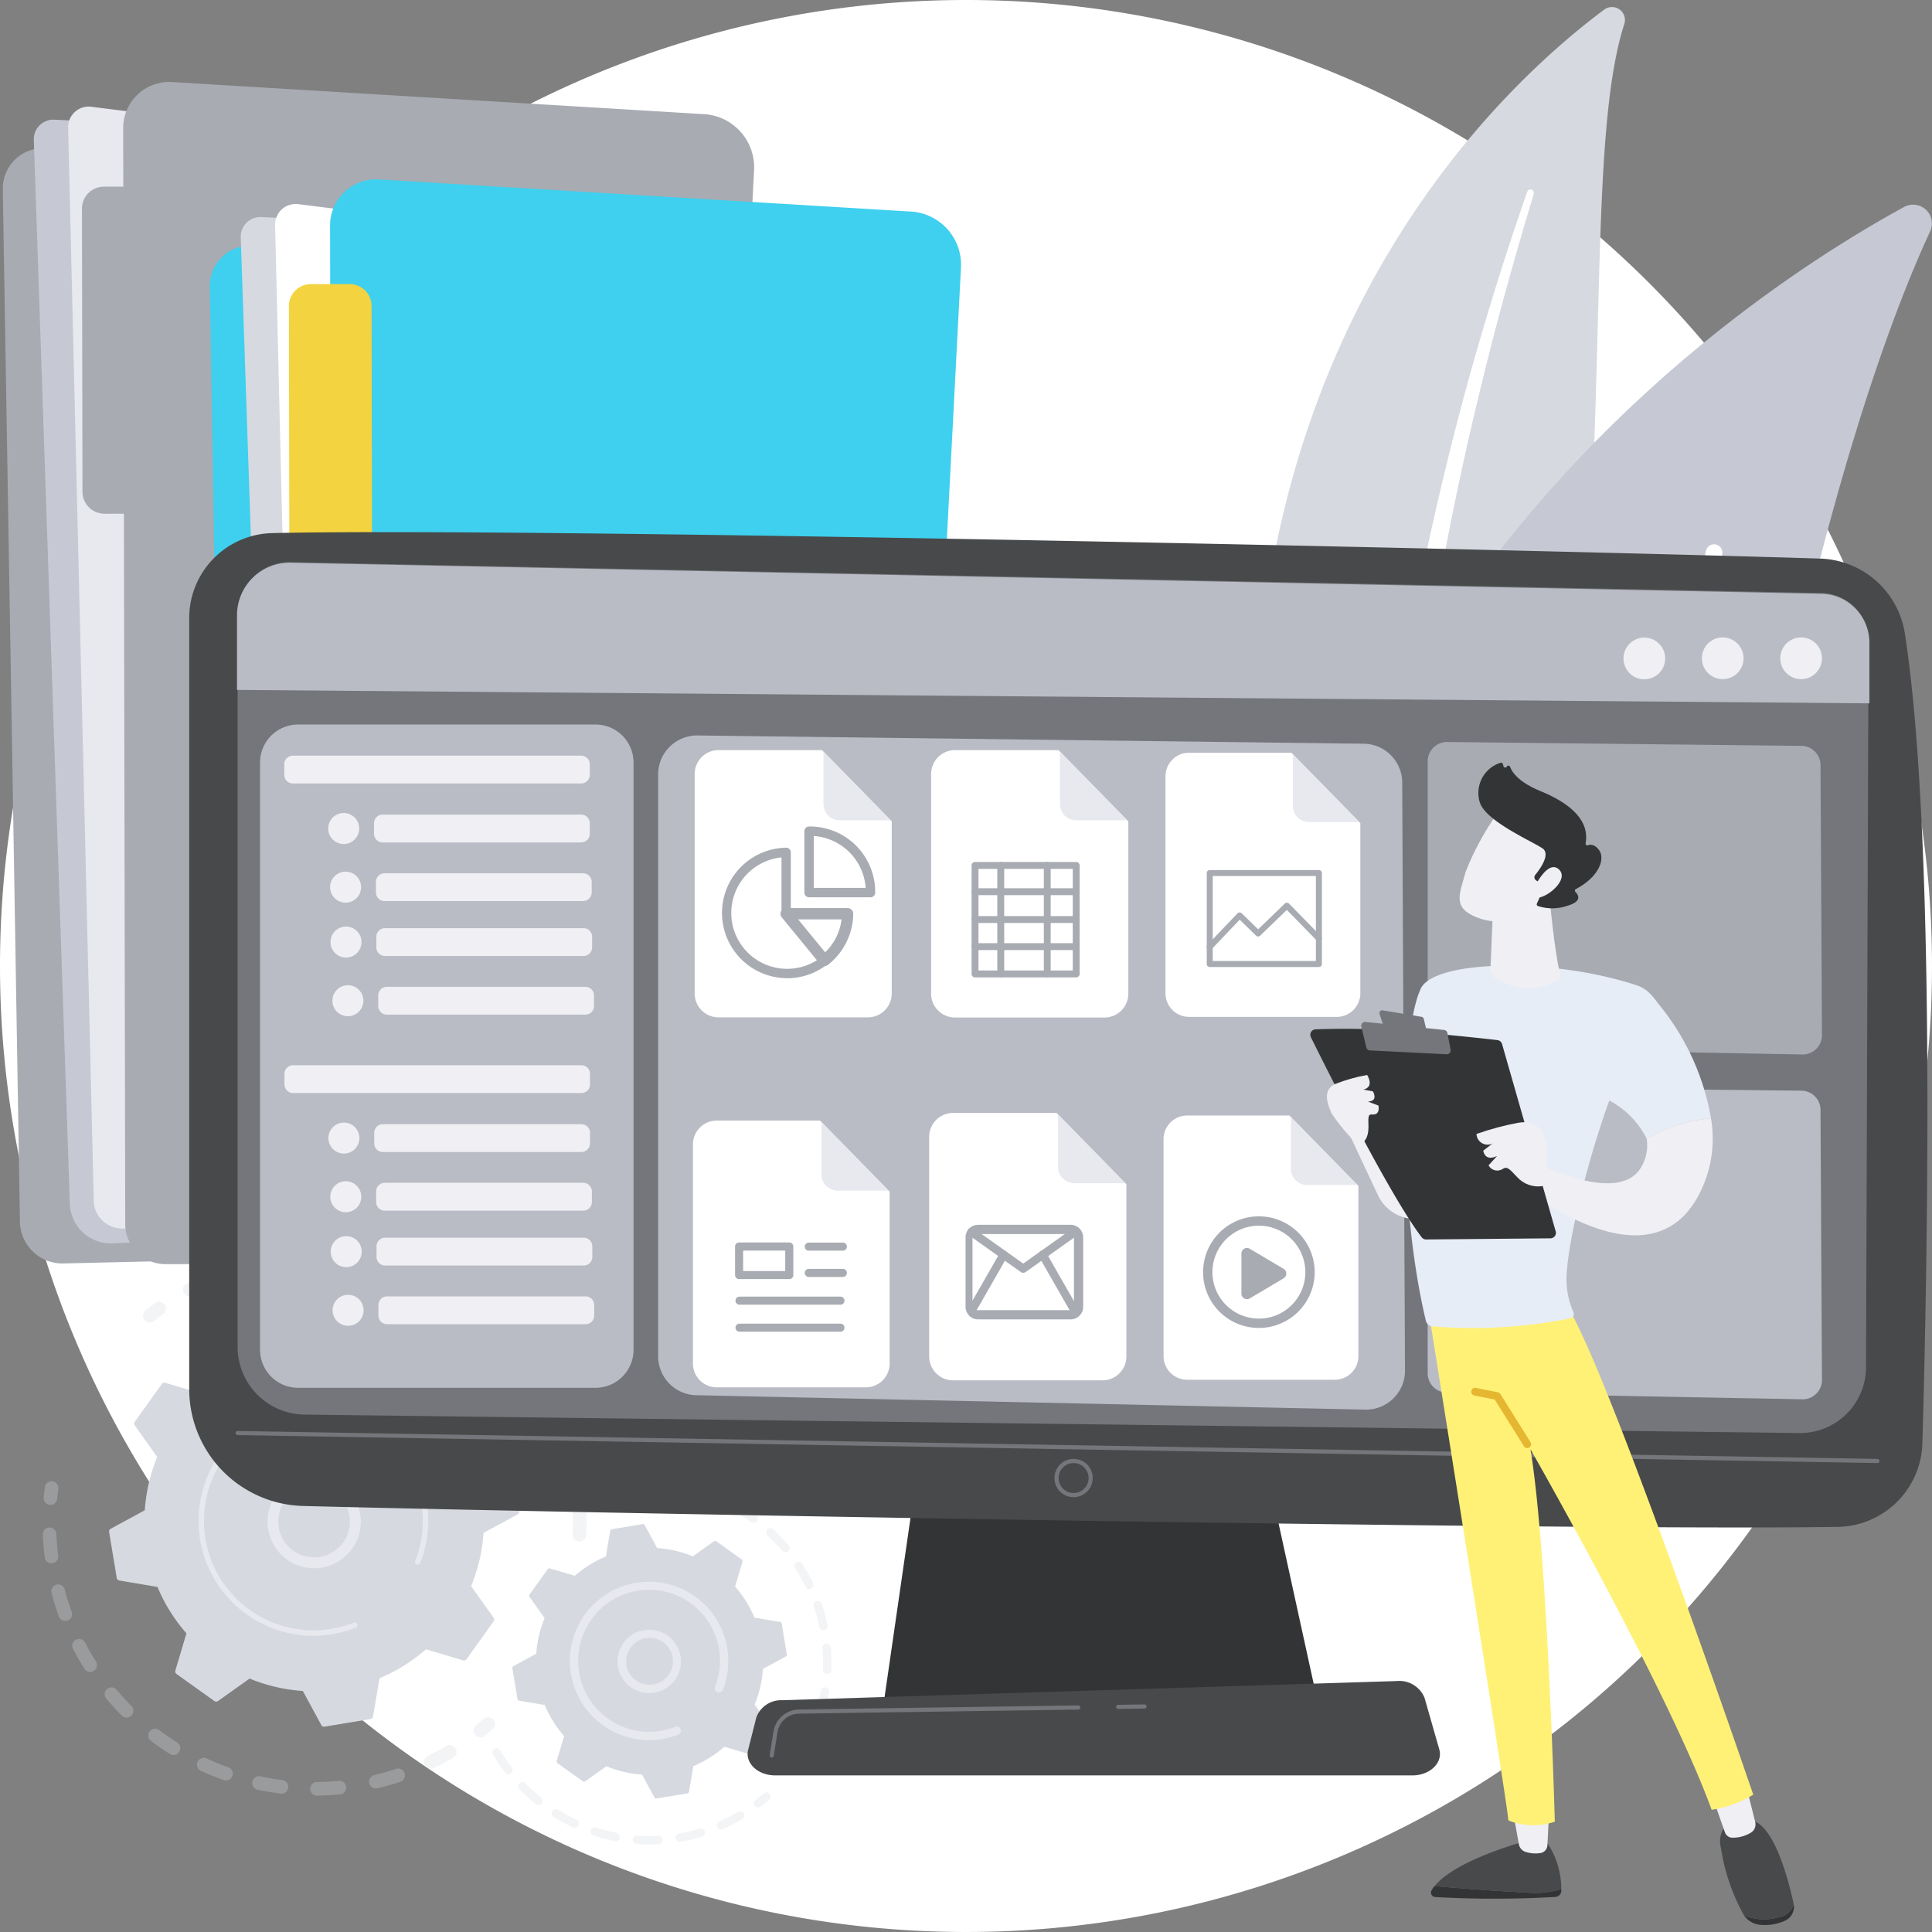 <svg xmlns="http://www.w3.org/2000/svg" xmlns:xlink="http://www.w3.org/1999/xlink" width="169" height="169" viewBox="0 0 169 169">
  <rect x="0" y="0" width="169" height="169" fill="#808080" stroke="none"/>
  <defs>
    <clipPath id="clip-path">
      <rect id="Rectángulo_350595" data-name="Rectángulo 350595" width="168.755" height="167.772" fill="none"/>
    </clipPath>
    <clipPath id="clip-path-3">
      <rect id="Rectángulo_350573" data-name="Rectángulo 350573" width="44.445" height="125.92" fill="none"/>
    </clipPath>
    <clipPath id="clip-path-4">
      <rect id="Rectángulo_350574" data-name="Rectángulo 350574" width="38.4" height="78.609" fill="none"/>
    </clipPath>
    <clipPath id="clip-path-5">
      <rect id="Rectángulo_350575" data-name="Rectángulo 350575" width="38.8" height="25.369" fill="none"/>
    </clipPath>
    <clipPath id="clip-path-6">
      <rect id="Rectángulo_350576" data-name="Rectángulo 350576" width="39.607" height="27.567" fill="none"/>
    </clipPath>
    <clipPath id="clip-path-7">
      <rect id="Rectángulo_350577" data-name="Rectángulo 350577" width="19.945" height="19.68" fill="none"/>
    </clipPath>
    <clipPath id="clip-path-8">
      <rect id="Rectángulo_350578" data-name="Rectángulo 350578" width="24.339" height="8.431" fill="none"/>
    </clipPath>
    <clipPath id="clip-path-9">
      <path id="Trazado_719520" data-name="Trazado 719520" d="M1282.418,1070.438a3.594,3.594,0,0,0,5.012,1.609l5.757-3.228-13.768-4.778Z" transform="translate(-1279.42 -1064.041)" fill="none"/>
    </clipPath>
    <linearGradient id="linear-gradient" x1="-7.537" y1="4.498" x2="-7.531" y2="4.498" gradientUnits="objectBoundingBox">
      <stop offset="0" stop-color="#fff"/>
      <stop offset="1" stop-color="#efeff4"/>
    </linearGradient>
    <clipPath id="clip-path-11">
      <path id="Trazado_719523" data-name="Trazado 719523" d="M1440.469,1719.2l.557,3.1a.862.862,0,0,0,.579.662,2.834,2.834,0,0,0,1.294.107.728.728,0,0,0,.622-.685l.161-3.189Z" transform="translate(-1440.469 -1719.198)" fill="none"/>
    </clipPath>
    <linearGradient id="linear-gradient-2" x1="-29.905" y1="2.655" x2="-29.885" y2="2.655" xlink:href="#linear-gradient"/>
    <clipPath id="clip-path-13">
      <path id="Trazado_719526" data-name="Trazado 719526" d="M1630.461,1698.351l1.158,3.3a.712.712,0,0,0,.58.474,3.019,3.019,0,0,0,1.633-.4.851.851,0,0,0,.443-.965l-.789-3.137Z" transform="translate(-1630.461 -1697.628)" fill="none"/>
    </clipPath>
    <linearGradient id="linear-gradient-3" x1="-29.697" y1="2.302" x2="-29.679" y2="2.302" xlink:href="#linear-gradient"/>
    <clipPath id="clip-path-15">
      <path id="Trazado_719530" data-name="Trazado 719530" d="M1419.688,845.934l-.224,5.3a1.155,1.155,0,0,0,.641,1.087,5.375,5.375,0,0,0,5.182.081.555.555,0,0,0,.261-.634c-.457-1.624-.976-7.113-.976-7.113Z" transform="translate(-1419.463 -844.659)" fill="none"/>
    </clipPath>
    <linearGradient id="linear-gradient-4" x1="-18.691" y1="9.61" x2="-18.677" y2="9.61" xlink:href="#linear-gradient"/>
    <clipPath id="clip-path-16">
      <path id="Trazado_719531" data-name="Trazado 719531" d="M1390.517,772.279c-.518,1.937-1.206,3.121.978,3.988a4.921,4.921,0,0,0,5.77-1.6s2.248-2.67,2.141-3.978-5.967-3.742-5.967-3.742a24.448,24.448,0,0,0-2.922,5.332" transform="translate(-1389.99 -766.947)" fill="none"/>
    </clipPath>
    <linearGradient id="linear-gradient-5" x1="-8.821" y1="7.028" x2="-8.815" y2="7.028" xlink:href="#linear-gradient"/>
    <clipPath id="clip-path-18">
      <path id="Trazado_719533" data-name="Trazado 719533" d="M1462.508,822.251l.057,1.1c.879.09,2.921-1.575,1.991-2.467a.667.667,0,0,0-.47-.209c-.8,0-1.578,1.573-1.578,1.573" transform="translate(-1462.508 -820.678)" fill="none"/>
    </clipPath>
    <linearGradient id="linear-gradient-6" x1="-33.769" y1="23.209" x2="-33.746" y2="23.209" xlink:href="#linear-gradient"/>
    <clipPath id="clip-path-20">
      <path id="Trazado_719535" data-name="Trazado 719535" d="M1457.621,1062.108a3.679,3.679,0,0,1-.505,2.532c-2.089,3.454-9.722-.71-9.722-.71l-.962,2.119s11.684,9.8,15.98.513a10.56,10.56,0,0,0,.837-6.238,13.488,13.488,0,0,0-5.628,1.783" transform="translate(-1446.432 -1060.325)" fill="none"/>
    </clipPath>
    <linearGradient id="linear-gradient-7" x1="-6.993" y1="4.102" x2="-6.988" y2="4.102" xlink:href="#linear-gradient"/>
    <clipPath id="clip-path-22">
      <path id="Trazado_719539" data-name="Trazado 719539" d="M1409.786,1064.079a24.912,24.912,0,0,0-3.709.989.974.974,0,0,0,1.395.841l-.8.621s.115.994,1.207.463l-.746.823a.87.87,0,0,0,1.273.293c.416-.271.72.232,1.233.735a2.471,2.471,0,0,0,2.235.781,11.915,11.915,0,0,0,.39-3.639c-.238-.861-.678-1.944-2.016-1.945a2.931,2.931,0,0,0-.46.039" transform="translate(-1406.077 -1064.04)" fill="none"/>
    </clipPath>
    <linearGradient id="linear-gradient-8" x1="-18.17" y1="10.932" x2="-18.157" y2="10.932" xlink:href="#linear-gradient"/>
    <clipPath id="clip-path-23">
      <path id="Trazado_719540" data-name="Trazado 719540" d="M1264.151,1019.706c-1.162.5-.745,1.714-.343,2.6a16.2,16.2,0,0,0,2.36,2.784c1.532-.707.375-2.787,1.155-2.7s.578-.779.578-.779l-.921-.35c.954-.034.44-.889.44-.889l-.835-.162c1-.225.329-1.275.329-1.275a14.422,14.422,0,0,0-2.764.776" transform="translate(-1263.393 -1018.93)" fill="none"/>
    </clipPath>
    <linearGradient id="linear-gradient-9" x1="-14.26" y1="9.667" x2="-14.249" y2="9.667" xlink:href="#linear-gradient"/>
  </defs>
  <g id="Grupo_1018217" data-name="Grupo 1018217" transform="translate(7150.499 9957.049)">
    <g id="Grupo_159182" data-name="Grupo 159182" transform="translate(-7150.499 -9957.049)">
      <path id="Unión_12" data-name="Unión 12" d="M84.5,0A84.5,84.5,0,1,1,0,84.5,84.5,84.5,0,0,1,84.5,0Z" transform="translate(0 0)" fill="#fff"/>
    </g>
    <g id="Grupo_1017893" data-name="Grupo 1017893" transform="translate(-7150.254 -9956.435)">
      <g id="Grupo_1017892" data-name="Grupo 1017892" clip-path="url(#clip-path)">
        <g id="Grupo_1017861" data-name="Grupo 1017861">
          <g id="Grupo_1017860" data-name="Grupo 1017860" clip-path="url(#clip-path)">
            <path id="Trazado_719423" data-name="Trazado 719423" d="M7.11,132.065l-3.8.245A3.533,3.533,0,0,0,0,135.895l1.5,90.322a3.707,3.707,0,0,0,3.793,3.645l26.135-.607Z" transform="translate(0 -119.957)" fill="#a8abb2"/>
            <path id="Trazado_719424" data-name="Trazado 719424" d="M79.624,109.719l-48.255-2.242a1.711,1.711,0,0,0-1.79,1.767l3.151,93.07a3.578,3.578,0,0,0,3.726,3.454l33.912-1.427Z" transform="translate(-26.866 -97.622)" fill="#c6c9d3"/>
            <path id="Trazado_719425" data-name="Trazado 719425" d="M106.8,100.349,64.356,95.014a1.8,1.8,0,0,0-2.023,1.828l2.24,93.872a2.487,2.487,0,0,0,2.418,2.426l31.223.855Z" transform="translate(-56.618 -86.29)" fill="#e8e8ef"/>
            <path id="Trazado_719426" data-name="Trazado 719426" d="M165.63,74.316,119.1,71.507a4.029,4.029,0,0,0-4.271,4.029l.18,95.863a3.52,3.52,0,0,0,3.527,3.513l42.9-.08a3.809,3.809,0,0,0,3.8-3.611l4.781-92.006a4.664,4.664,0,0,0-4.377-4.9" transform="translate(-104.299 -64.945)" fill="#a8abb2"/>
            <path id="Trazado_719427" data-name="Trazado 719427" d="M77.495,200.011,80.888,200a1.92,1.92,0,0,0,1.916-1.924l-.046-24.767a1.92,1.92,0,0,0-1.924-1.916l-3.393.006a1.92,1.92,0,0,0-1.916,1.924l.046,24.767a1.92,1.92,0,0,0,1.924,1.916" transform="translate(-68.601 -155.684)" fill="#a8abb2"/>
            <path id="Trazado_719428" data-name="Trazado 719428" d="M204.551,225l-3.8.245a3.533,3.533,0,0,0-3.305,3.584l1.5,90.322a3.707,3.707,0,0,0,3.793,3.645l26.135-.607Z" transform="translate(-179.339 -204.37)" fill="#3ed0ee"/>
            <path id="Trazado_719429" data-name="Trazado 719429" d="M277.064,202.653l-48.255-2.242a1.711,1.711,0,0,0-1.79,1.767l3.151,93.07A3.578,3.578,0,0,0,233.9,298.7l33.912-1.427Z" transform="translate(-206.205 -182.035)" fill="#d7d9e0"/>
            <path id="Trazado_719430" data-name="Trazado 719430" d="M304.245,193.283,261.8,187.947a1.8,1.8,0,0,0-2.023,1.828l2.24,93.872a2.487,2.487,0,0,0,2.418,2.426l31.223.855Z" transform="translate(-235.958 -170.703)" fill="#fff"/>
            <path id="Trazado_719431" data-name="Trazado 719431" d="M363.071,167.25l-46.533-2.809a4.029,4.029,0,0,0-4.271,4.029l.18,95.863a3.52,3.52,0,0,0,3.526,3.513l42.9-.08a3.809,3.809,0,0,0,3.8-3.611l4.781-92.006a4.664,4.664,0,0,0-4.377-4.9" transform="translate(-283.639 -149.358)" fill="#3ed0ee"/>
            <path id="Trazado_719432" data-name="Trazado 719432" d="M274.935,292.944l3.393-.006a1.92,1.92,0,0,0,1.916-1.924l-.046-24.767a1.92,1.92,0,0,0-1.923-1.916l-3.393.006a1.92,1.92,0,0,0-1.916,1.924l.046,24.767a1.92,1.92,0,0,0,1.923,1.916" transform="translate(-247.94 -240.097)" fill="#f3d33f"/>
            <path id="Trazado_719433" data-name="Trazado 719433" d="M966.22,1.477A1.134,1.134,0,0,0,964.458.229C955.509,6.9,933.5,27.435,933.82,67.724c.407,50.549-12.047,67.561-26.236,77.189A56.092,56.092,0,0,0,939.2,124.522C971.778,82.314,960.2,20.074,966.22,1.477" transform="translate(-824.378 0)" fill="#d7d9e0"/>
            <g id="Grupo_1017844" data-name="Grupo 1017844" transform="translate(89.486 15.971)" style="mix-blend-mode: soft-light;isolation: isolate">
              <g id="Grupo_1017843" data-name="Grupo 1017843">
                <g id="Grupo_1017842" data-name="Grupo 1017842" clip-path="url(#clip-path-3)">
                  <path id="Trazado_719434" data-name="Trazado 719434" d="M1020.51,174.587c-1.643,5.435-3.177,10.9-4.51,16.414q-2.042,8.258-3.574,16.623c-1,5.577-1.891,11.171-2.544,16.8-.679,5.621-1.116,11.265-1.535,16.933-.45,5.662-.872,11.369-1.879,17.051a57.6,57.6,0,0,1-5.366,16.478c-.668,1.287-1.362,2.567-2.124,3.793-.74,1.241-1.535,2.45-2.351,3.643a59.729,59.729,0,0,1-18.887,17.653,1.1,1.1,0,0,1-1.159-1.864l0,0c1.18-.756,2.35-1.524,3.482-2.342.573-.4,1.126-.825,1.687-1.238.545-.435,1.107-.848,1.638-1.3a57.9,57.9,0,0,0,6.055-5.742,63.434,63.434,0,0,0,9.5-13.7,55.286,55.286,0,0,0,3.19-7.69,62.688,62.688,0,0,0,2.039-8.109c1.02-5.509,1.484-11.155,1.975-16.813s1.038-11.343,1.811-17q.568-4.241,1.288-8.458c.232-1.407.491-2.809.747-4.211s.548-2.8.836-4.193q1.749-8.37,4.011-16.614c1.535-5.485,3.215-10.927,5.1-16.3a.294.294,0,0,1,.56.183" transform="translate(-976.077 -174.208)" fill="#fff"/>
                </g>
              </g>
            </g>
            <path id="Trazado_719435" data-name="Trazado 719435" d="M1190.958,295.981a2.62,2.62,0,0,0,3.844,2.034,79.886,79.886,0,0,0,40.2-55.592c5.721-29.373,11.614-44.757,14.773-51.555a1.643,1.643,0,0,0-2.279-2.133c-15.349,8.383-63.3,40.172-56.542,107.246" transform="translate(-1081.183 -171.243)" fill="#c6c9d3"/>
            <g id="Grupo_1017847" data-name="Grupo 1017847" transform="translate(112.025 46.997)" style="mix-blend-mode: soft-light;isolation: isolate">
              <g id="Grupo_1017846" data-name="Grupo 1017846">
                <g id="Grupo_1017845" data-name="Grupo 1017845" clip-path="url(#clip-path-4)">
                  <path id="Trazado_719436" data-name="Trazado 719436" d="M1222.115,591a.706.706,0,0,0,.1.094.726.726,0,0,0,1.016-.149c.272-.365,27.271-36.937,37.071-77.419a.726.726,0,0,0-1.412-.342c-9.728,40.188-36.554,76.531-36.823,76.894a.726.726,0,0,0,.045.922" transform="translate(-1221.927 -512.627)" fill="#fff"/>
                </g>
              </g>
            </g>
            <g id="Grupo_1017850" data-name="Grupo 1017850" transform="translate(12.256 108.87)" opacity="0.3">
              <g id="Grupo_1017849" data-name="Grupo 1017849">
                <g id="Grupo_1017848" data-name="Grupo 1017848" clip-path="url(#clip-path-5)">
                  <path id="Trazado_719437" data-name="Trazado 719437" d="M206.495,1212.885a.6.6,0,0,1-.571-.62c.026-.639.025-1.288,0-1.93a.6.6,0,0,1,.557-.621h.012a.6.6,0,0,1,.621.569c.03.676.031,1.359,0,2.031a.6.6,0,0,1-.557.57.566.566,0,0,1-.063,0m-.927-5.664c-.116-.632-.259-1.265-.427-1.881a.6.6,0,1,1,1.149-.313c.177.649.328,1.315.45,1.98a.6.6,0,0,1-.479.693.662.662,0,0,1-.07.008.6.6,0,0,1-.623-.487m-1.46-4.84c-.253-.588-.534-1.173-.836-1.738a.6.6,0,1,1,1.05-.562c.318.595.615,1.211.881,1.83a.6.6,0,1,1-1.095.47m-2.505-4.391c-.378-.518-.783-1.025-1.2-1.508a.6.6,0,0,1,.9-.783c.443.509.87,1.043,1.268,1.588a.6.6,0,0,1-.962.7m-3.421-3.724c-.483-.42-.99-.825-1.509-1.2a.6.6,0,1,1,.7-.962c.545.4,1.079.825,1.587,1.267a.6.6,0,0,1-.782.9m-4.16-2.874c-.564-.3-1.149-.586-1.737-.84a.6.6,0,0,1,.473-1.094c.619.268,1.234.565,1.828.884a.6.6,0,0,1-.564,1.05m-22.119-.277a.6.6,0,0,1,.245-.806c.595-.317,1.211-.613,1.833-.878a.6.6,0,0,1,.468,1.1c-.59.252-1.176.533-1.74.834a.6.6,0,0,1-.806-.245m17.428-1.6c-.617-.17-1.249-.315-1.879-.431a.6.6,0,0,1,.217-1.172c.663.123,1.329.276,1.979.454a.6.6,0,1,1-.316,1.149m-12.652-.433a.6.6,0,0,1,.42-.731c.65-.176,1.317-.326,1.982-.446a.6.6,0,1,1,.212,1.172c-.631.115-1.265.257-1.883.424a.606.606,0,0,1-.118.02.6.6,0,0,1-.612-.439m7.659-.351c-.639-.027-1.288-.028-1.929,0a.6.6,0,0,1-.063-1.189h.013c.675-.029,1.358-.029,2.031,0a.6.6,0,0,1,.013,1.189c-.021,0-.042,0-.064,0" transform="translate(-168.334 -1187.516)" fill="#d7d9e0"/>
                  <path id="Trazado_719438" data-name="Trazado 719438" d="M134.312,1237.7a.6.6,0,0,0,.332-.128c.24-.191.489-.38.739-.563a.6.6,0,1,0-.7-.962c-.263.191-.524.391-.777.592a.6.6,0,0,0,.409,1.061" transform="translate(-133.678 -1231.496)" fill="#d7d9e0"/>
                </g>
              </g>
            </g>
            <g id="Grupo_1017853" data-name="Grupo 1017853" transform="translate(3.486 128.89)" opacity="0.3">
              <g id="Grupo_1017852" data-name="Grupo 1017852">
                <g id="Grupo_1017851" data-name="Grupo 1017851" clip-path="url(#clip-path-6)">
                  <path id="Trazado_719439" data-name="Trazado 719439" d="M39.585,1408.024a.6.6,0,0,0,.555-.538c.029-.306.065-.616.108-.922a.6.6,0,0,0-1.18-.163c-.044.322-.082.649-.113.971a.6.6,0,0,0,.536.65.654.654,0,0,0,.1,0" transform="translate(-38.866 -1405.887)" fill="#d7d9e0"/>
                  <path id="Trazado_719440" data-name="Trazado 719440" d="M62.108,1474.185a.6.6,0,1,1-.017-1.191c.626-.009,1.262-.045,1.9-.107a.6.6,0,0,1,.115,1.186q-.412.04-.823.066c-.39.025-.784.04-1.172.046m4.48-1.087a.6.6,0,0,1,.442-.717c.615-.146,1.23-.319,1.828-.515A.6.6,0,1,1,69.23,1473c-.63.207-1.278.389-1.924.542a.575.575,0,0,1-.1.015.6.6,0,0,1-.617-.457m-7.721.911c-.658-.081-1.321-.191-1.972-.328a.6.6,0,1,1,.245-1.166c.618.13,1.247.235,1.872.312a.6.6,0,0,1-.034,1.186.588.588,0,0,1-.111,0m12.575-2.506a.6.6,0,0,1,.274-.8c.567-.277,1.128-.581,1.669-.9a.6.6,0,0,1,.611,1.022c-.57.34-1.161.661-1.758.952a.6.6,0,0,1-.8-.274M53.774,1472.8c-.623-.224-1.246-.477-1.85-.754a.6.6,0,1,1,.5-1.084c.574.263,1.166.5,1.758.716a.6.6,0,1,1-.4,1.121m-4.7-2.3c-.561-.355-1.113-.739-1.642-1.139a.6.6,0,0,1,.719-.95c.5.38,1.027.745,1.56,1.083a.6.6,0,1,1-.638,1.006m-4.09-3.27c-.47-.469-.926-.964-1.354-1.469a.6.6,0,1,1,.909-.77c.407.48.84.95,1.287,1.4a.6.6,0,0,1-.842.843m-3.279-4.085c-.356-.561-.693-1.143-1-1.731a.6.6,0,1,1,1.056-.552c.292.558.611,1.111.95,1.644a.6.6,0,0,1-1.006.639m-2.3-4.708c-.223-.624-.423-1.266-.593-1.908a.6.6,0,1,1,1.151-.306c.162.61.352,1.219.564,1.812a.6.6,0,1,1-1.122.4m-1.212-5.093c-.061-.485-.107-.977-.138-1.464q-.017-.264-.028-.528a.589.589,0,0,1,.57-.62.6.6,0,0,1,.62.57q.01.25.026.5c.029.463.073.931.131,1.391a.6.6,0,0,1-.517.665l-.037,0a.6.6,0,0,1-.628-.521" transform="translate(-38.021 -1446.618)" fill="#d7d9e0"/>
                  <path id="Trazado_719441" data-name="Trazado 719441" d="M449.712,1633.189a.6.6,0,0,0,.335-.13c.252-.2.5-.413.749-.627a.6.6,0,0,0-.783-.9c-.233.2-.473.4-.712.6a.6.6,0,0,0,.411,1.059" transform="translate(-411.393 -1610.714)" fill="#d7d9e0"/>
                </g>
              </g>
            </g>
            <path id="Trazado_719442" data-name="Trazado 719442" d="M134.99,1276.046a.278.278,0,0,0,0-.323l-1.962-2.763a14.759,14.759,0,0,0,1.084-4.657l2.978-1.613a.279.279,0,0,0,.142-.29l-.665-4.01a.278.278,0,0,0-.228-.229L133,1261.6a14.76,14.76,0,0,0-2.53-4.058l.966-3.248a.278.278,0,0,0-.1-.306l-3.306-2.365a.279.279,0,0,0-.323,0l-2.762,1.963a14.75,14.75,0,0,0-4.658-1.084l-1.613-2.978a.278.278,0,0,0-.29-.142l-4.01.665a.278.278,0,0,0-.229.228l-.565,3.339a14.758,14.758,0,0,0-4.058,2.53l-3.248-.966a.279.279,0,0,0-.306.1l-2.365,3.306a.278.278,0,0,0,0,.323l1.962,2.763a14.758,14.758,0,0,0-1.084,4.658l-2.978,1.613a.278.278,0,0,0-.142.29l.665,4.01a.279.279,0,0,0,.228.229l3.339.565a14.757,14.757,0,0,0,2.53,4.059l-.966,3.248a.278.278,0,0,0,.1.306l3.306,2.365a.278.278,0,0,0,.323,0l2.762-1.963a14.763,14.763,0,0,0,4.658,1.084l1.613,2.978a.279.279,0,0,0,.29.142l4.01-.665a.278.278,0,0,0,.229-.228l.565-3.339a14.758,14.758,0,0,0,4.058-2.53l3.248.966a.278.278,0,0,0,.306-.1Z" transform="translate(-92.06 -1134.832)" fill="#d7d9e0"/>
            <path id="Trazado_719443" data-name="Trazado 719443" d="M256.238,1408.667a4.082,4.082,0,1,1,.6.006,4.16,4.16,0,0,1-.6-.006m-1.685-6.463a3.132,3.132,0,1,0,2.283-.731,3.194,3.194,0,0,0-.465,0,3.11,3.11,0,0,0-1.819.735" transform="translate(-229.343 -1272.112)" fill="#e8e8ef"/>
            <path id="Trazado_719444" data-name="Trazado 719444" d="M197.4,1354.955a10.273,10.273,0,0,0,1.026-.117q.161-.027.322-.059a10.077,10.077,0,0,0,1.548-.438l.021-.007.058-.022.113-.044a.238.238,0,1,0-.175-.443,9.581,9.581,0,0,1-10.657-2.515,9.51,9.51,0,0,1-2.313-4.816,9.684,9.684,0,0,1-.112-.979,9.57,9.57,0,1,1,18.459,2.917.238.238,0,1,0,.443.174,10.016,10.016,0,0,0,.677-4.308,10.047,10.047,0,0,0-11.67-9.281,10.048,10.048,0,0,0-8.385,10.527,10.289,10.289,0,0,0,.118,1.027,10.048,10.048,0,0,0,10.529,8.385" transform="translate(-169.615 -1212.5)" fill="#e8e8ef"/>
            <g id="Grupo_1017856" data-name="Grupo 1017856" transform="translate(52.539 128.938)" opacity="0.3">
              <g id="Grupo_1017855" data-name="Grupo 1017855">
                <g id="Grupo_1017854" data-name="Grupo 1017854" clip-path="url(#clip-path-7)">
                  <path id="Trazado_719445" data-name="Trazado 719445" d="M778.865,1604.831a.368.368,0,0,0,.335-.286c.069-.3.13-.615.18-.924a.368.368,0,0,0-.726-.119c-.048.294-.106.59-.171.881a.368.368,0,0,0,.278.44.38.38,0,0,0,.1.008" transform="translate(-759.643 -1585.152)" fill="#d7d9e0"/>
                  <path id="Trazado_719446" data-name="Trazado 719446" d="M592.629,1423.284a.368.368,0,0,1-.354-.382,15.245,15.245,0,0,0-.019-1.543q-.01-.162-.024-.325a.368.368,0,0,1,.336-.4.381.381,0,0,1,.4.336q.014.17.025.34a16.011,16.011,0,0,1,.02,1.618.368.368,0,0,1-.344.353h-.038m-.668-4.1a15.273,15.273,0,0,0-.494-1.8.368.368,0,1,1,.7-.238,15.955,15.955,0,0,1,.518,1.888.368.368,0,0,1-.285.436.39.39,0,0,1-.052.007.368.368,0,0,1-.383-.292m-1.208-3.529a15.078,15.078,0,0,0-.922-1.625.368.368,0,0,1,.616-.4,15.847,15.847,0,0,1,.967,1.7.368.368,0,0,1-.169.492.376.376,0,0,1-.138.037.369.369,0,0,1-.354-.206m-2.037-3.124a15.179,15.179,0,0,0-1.291-1.35.368.368,0,0,1,.5-.541,15.953,15.953,0,0,1,1.354,1.416.368.368,0,0,1-.562.475M585.978,1410a15.384,15.384,0,0,0-1.58-1,.368.368,0,1,1,.354-.645,16.115,16.115,0,0,1,1.656,1.044.368.368,0,1,1-.43.6m-3.27-1.791a15.1,15.1,0,0,0-1.774-.58.368.368,0,0,1,.185-.712,15.784,15.784,0,0,1,1.861.608.368.368,0,1,1-.271.684m-3.607-.936a15.148,15.148,0,0,0-1.864-.126.368.368,0,0,1,0-.736,15.99,15.99,0,0,1,1.954.133.368.368,0,0,1-.024.732.349.349,0,0,1-.071,0m-6.013.037a.368.368,0,0,1,.27-.444,16.005,16.005,0,0,1,1.672-.314l.256-.032a.364.364,0,0,1,.408.323.368.368,0,0,1-.323.408l-.242.031a15.265,15.265,0,0,0-1.6.3.368.368,0,0,1-.445-.271" transform="translate(-573.078 -1406.411)" fill="#d7d9e0"/>
                </g>
              </g>
            </g>
            <g id="Grupo_1017859" data-name="Grupo 1017859" transform="translate(42.817 152.292)" opacity="0.3">
              <g id="Grupo_1017858" data-name="Grupo 1017858">
                <g id="Grupo_1017857" data-name="Grupo 1017857" clip-path="url(#clip-path-8)">
                  <path id="Trazado_719447" data-name="Trazado 719447" d="M481.588,1669.553a16.087,16.087,0,0,1-1.926-.019.368.368,0,1,1,.052-.734,15.214,15.214,0,0,0,1.837.018.368.368,0,0,1,.042.735h-.005m1.49-.513a.368.368,0,0,1,.3-.425,15.378,15.378,0,0,0,1.79-.42.368.368,0,0,1,.211.705,16.169,16.169,0,0,1-1.876.44l-.04,0a.368.368,0,0,1-.385-.3m-5.327.24a16.014,16.014,0,0,1-1.865-.484.368.368,0,0,1,.228-.7,15.273,15.273,0,0,0,1.779.462.368.368,0,0,1-.047.728.376.376,0,0,1-.094-.006m8.953-1.234a.368.368,0,0,1,.189-.485,15.121,15.121,0,0,0,1.635-.839.368.368,0,1,1,.375.633,15.807,15.807,0,0,1-1.715.88.369.369,0,0,1-.485-.189m-12.609.042a15.979,15.979,0,0,1-1.693-.919.368.368,0,0,1,.39-.625,15.125,15.125,0,0,0,1.615.876.368.368,0,0,1-.311.667m-3.264-2.034a16.094,16.094,0,0,1-1.425-1.3.368.368,0,1,1,.527-.513,15.377,15.377,0,0,0,1.359,1.237.368.368,0,1,1-.462.573m-2.683-2.757a15.887,15.887,0,0,1-1.072-1.6.368.368,0,0,1,.635-.372,15.033,15.033,0,0,0,1.023,1.527.368.368,0,0,1-.07.516.363.363,0,0,1-.2.074.367.367,0,0,1-.316-.144" transform="translate(-467.027 -1661.142)" fill="#d7d9e0"/>
                  <path id="Trazado_719448" data-name="Trazado 719448" d="M717.126,1704.764a.368.368,0,0,0,.2-.076c.249-.193.494-.394.727-.6a.368.368,0,1,0-.484-.555c-.222.194-.456.386-.693.57a.368.368,0,0,0,.249.658" transform="translate(-693.842 -1699.567)" fill="#d7d9e0"/>
                </g>
              </g>
            </g>
            <path id="Trazado_719449" data-name="Trazado 719449" d="M508.643,1465.327a.187.187,0,0,0,0-.216l-1.313-1.849a9.874,9.874,0,0,0,.725-3.117l1.992-1.079a.186.186,0,0,0,.1-.194l-.445-2.683a.186.186,0,0,0-.153-.153l-2.234-.378a9.88,9.88,0,0,0-1.693-2.716l.646-2.173a.186.186,0,0,0-.07-.2l-2.212-1.583a.186.186,0,0,0-.216,0l-1.849,1.313a9.875,9.875,0,0,0-3.117-.725l-1.079-1.993a.186.186,0,0,0-.194-.1l-2.683.445a.186.186,0,0,0-.153.152l-.378,2.234A9.87,9.87,0,0,0,491.6,1452l-2.173-.646a.187.187,0,0,0-.2.07l-1.583,2.212a.186.186,0,0,0,0,.216l1.313,1.849a9.88,9.88,0,0,0-.726,3.117l-1.992,1.079a.186.186,0,0,0-.1.194l.445,2.683a.187.187,0,0,0,.153.153l2.234.378a9.876,9.876,0,0,0,1.693,2.716l-.646,2.173a.186.186,0,0,0,.07.2l2.212,1.583a.186.186,0,0,0,.216,0l1.849-1.313a9.872,9.872,0,0,0,3.117.726l1.079,1.992a.187.187,0,0,0,.194.1l2.683-.445a.186.186,0,0,0,.153-.153l.378-2.234a9.88,9.88,0,0,0,2.716-1.693l2.173.646a.186.186,0,0,0,.2-.07Z" transform="translate(-441.565 -1314.774)" fill="#d7d9e0"/>
            <path id="Trazado_719450" data-name="Trazado 719450" d="M589.286,1553.636a2.774,2.774,0,1,1,.412,0,2.858,2.858,0,0,1-.412,0m-1.81-2.943a2.047,2.047,0,1,0,2.21-1.87,2.048,2.048,0,0,0-2.21,1.87" transform="translate(-532.942 -1406.154)" fill="#e8e8ef"/>
            <path id="Trazado_719451" data-name="Trazado 719451" d="M548.36,1516.256q.348-.022.7-.08a6.978,6.978,0,0,0,1.363-.37l.059-.023a.368.368,0,0,0,.232-.365.363.363,0,0,0-.025-.112.368.368,0,0,0-.477-.207,6.227,6.227,0,0,1-1.271.352h0l-.072.011a6.139,6.139,0,0,1-3.021-.284,6.233,6.233,0,0,1-1.48-.768l-.011-.008-.034-.024a6.156,6.156,0,0,1-2.507-4.025,6.3,6.3,0,0,1-.073-.634,6.2,6.2,0,1,1,11.95,1.888.368.368,0,1,0,.685.27,6.931,6.931,0,1,0-13.369-2.113,7.066,7.066,0,0,0,.081.708,6.941,6.941,0,0,0,7.271,5.784" transform="translate(-491.396 -1364.666)" fill="#e8e8ef"/>
            <path id="Trazado_719452" data-name="Trazado 719452" d="M843.28,1374.394,840,1397.052h38.091l-4.961-22.657Z" transform="translate(-762.987 -1248.391)" fill="#333435"/>
            <path id="Trazado_719453" data-name="Trazado 719453" d="M177.864,508.569v67.438a10.23,10.23,0,0,0,9.967,10.227c24.632.635,110.781,2.175,134.229,1.83a7.528,7.528,0,0,0,7.411-7.313c.452-15.667,1.186-53.34-1.531-70.831a7.746,7.746,0,0,0-7.407-6.557c-20.638-.66-111.963-2.757-135.4-2.23a7.436,7.436,0,0,0-7.27,7.436" transform="translate(-161.558 -455.114)" fill="#48494b"/>
            <path id="Trazado_719454" data-name="Trazado 719454" d="M224.02,534.2V598.27a5.927,5.927,0,0,0,5.839,5.927l130.752,1.615a5.769,5.769,0,0,0,5.855-5.747l.219-63.5a4.219,4.219,0,0,0-4.116-4.233l-133.866-2.7a4.571,4.571,0,0,0-4.682,4.57" transform="translate(-203.482 -481.072)" fill="#74767b"/>
            <path id="Trazado_719455" data-name="Trazado 719455" d="M365.654,1361.454h0l-143.43-2.444a.181.181,0,0,1-.178-.184.184.184,0,0,1,.184-.178l143.43,2.444a.181.181,0,0,1,0,.363" transform="translate(-201.686 -1234.089)" fill="#74767b"/>
            <path id="Trazado_719456" data-name="Trazado 719456" d="M1005.114,1388.652a1.674,1.674,0,1,1,1.674-1.674,1.676,1.676,0,0,1-1.674,1.674m0-2.985a1.311,1.311,0,1,0,1.311,1.311,1.313,1.313,0,0,0-1.311-1.311" transform="translate(-911.446 -1258.302)" fill="#74767b"/>
            <path id="Trazado_719457" data-name="Trazado 719457" d="M768.805,1605.468H713.056c-1.515,0-2.652-1.078-2.359-2.236l.715-2.829a2.307,2.307,0,0,1,2.263-1.51l53.745-1.677a2.377,2.377,0,0,1,2.443,1.465l1.29,4.506c.335,1.171-.808,2.282-2.347,2.282" transform="translate(-645.499 -1450.782)" fill="#48494b"/>
            <path id="Trazado_719458" data-name="Trazado 719458" d="M1062.437,1619.953a.181.181,0,0,1,0-.362l2.3-.034a.185.185,0,0,1,.184.179.181.181,0,0,1-.179.184l-2.3.033Z" transform="translate(-964.869 -1471.078)" fill="#74767b"/>
            <path id="Trazado_719459" data-name="Trazado 719459" d="M731.869,1625.041l-.029,0a.181.181,0,0,1-.15-.208l.329-2.058a2.3,2.3,0,0,1,2.236-1.936l24.427-.357h0a.181.181,0,0,1,0,.363l-24.427.357a1.933,1.933,0,0,0-1.884,1.631l-.329,2.058a.181.181,0,0,1-.179.153" transform="translate(-664.607 -1471.916)" fill="#74767b"/>
            <path id="Trazado_719460" data-name="Trazado 719460" d="M366.252,542.544v-5.323a4.279,4.279,0,0,0-4.155-4.257l-133.911-2.716a4.6,4.6,0,0,0-4.728,4.558v6.564Z" transform="translate(-202.972 -481.634)" fill="#b9bcc5"/>
            <path id="Trazado_719461" data-name="Trazado 719461" d="M1550.006,603.475a1.824,1.824,0,1,1-1.824-1.824,1.824,1.824,0,0,1,1.824,1.824" transform="translate(-1404.59 -546.492)" fill="#efeff4"/>
            <path id="Trazado_719462" data-name="Trazado 719462" d="M1624.8,603.323a1.824,1.824,0,1,1-1.824-1.824,1.824,1.824,0,0,1,1.824,1.824" transform="translate(-1472.528 -546.354)" fill="#efeff4"/>
            <path id="Trazado_719463" data-name="Trazado 719463" d="M1699.6,603.323a1.824,1.824,0,1,1-1.824-1.824,1.824,1.824,0,0,1,1.824,1.824" transform="translate(-1540.469 -546.354)" fill="#efeff4"/>
            <path id="Trazado_719464" data-name="Trazado 719464" d="M274.8,742.6H248.785a3.328,3.328,0,0,1-3.328-3.328V687.907a3.328,3.328,0,0,1,3.328-3.328H274.8a3.328,3.328,0,0,1,3.328,3.328v51.361A3.328,3.328,0,0,1,274.8,742.6" transform="translate(-222.954 -621.817)" fill="#b9bcc5"/>
            <path id="Trazado_719465" data-name="Trazado 719465" d="M294.528,716.713H269.312a.756.756,0,0,1-.756-.756v-.923a.756.756,0,0,1,.756-.756h25.215a.756.756,0,0,1,.756.756v.923a.756.756,0,0,1-.756.756" transform="translate(-243.935 -648.794)" fill="#efeff4"/>
            <path id="Trazado_719466" data-name="Trazado 719466" d="M372.313,772.981H354.948a.756.756,0,0,1-.756-.756V771.3a.756.756,0,0,1,.756-.756h17.364a.756.756,0,0,1,.756.756v.923a.756.756,0,0,1-.756.756" transform="translate(-321.72 -699.903)" fill="#efeff4"/>
            <path id="Trazado_719467" data-name="Trazado 719467" d="M313.177,770.389a1.356,1.356,0,1,1-1.356-1.356,1.356,1.356,0,0,1,1.356,1.356" transform="translate(-282.001 -698.529)" fill="#efeff4"/>
            <path id="Trazado_719468" data-name="Trazado 719468" d="M374.116,828.931H356.751a.756.756,0,0,1-.756-.756v-.923a.756.756,0,0,1,.756-.756h17.364a.756.756,0,0,1,.756.756v.923a.756.756,0,0,1-.756.756" transform="translate(-323.358 -750.724)" fill="#efeff4"/>
            <path id="Trazado_719469" data-name="Trazado 719469" d="M314.98,826.338a1.356,1.356,0,1,1-1.356-1.356,1.356,1.356,0,0,1,1.356,1.356" transform="translate(-283.639 -749.349)" fill="#efeff4"/>
            <path id="Trazado_719470" data-name="Trazado 719470" d="M374.513,881.327H357.148a.756.756,0,0,1-.756-.756v-.923a.756.756,0,0,1,.756-.756h17.364a.756.756,0,0,1,.756.756v.923a.756.756,0,0,1-.756.756" transform="translate(-323.718 -798.316)" fill="#efeff4"/>
            <path id="Trazado_719471" data-name="Trazado 719471" d="M315.377,878.735a1.356,1.356,0,1,1-1.356-1.356,1.356,1.356,0,0,1,1.356,1.356" transform="translate(-283.999 -796.942)" fill="#efeff4"/>
            <path id="Trazado_719472" data-name="Trazado 719472" d="M376.316,937.276H358.951a.756.756,0,0,1-.756-.756V935.6a.756.756,0,0,1,.756-.756h17.364a.756.756,0,0,1,.756.756v.923a.756.756,0,0,1-.756.756" transform="translate(-325.356 -849.136)" fill="#efeff4"/>
            <path id="Trazado_719473" data-name="Trazado 719473" d="M317.18,934.684a1.356,1.356,0,1,1-1.356-1.356,1.356,1.356,0,0,1,1.356,1.356" transform="translate(-285.637 -847.761)" fill="#efeff4"/>
            <path id="Trazado_719474" data-name="Trazado 719474" d="M294.727,1012.089H269.511a.756.756,0,0,1-.756-.756v-.923a.756.756,0,0,1,.756-.756h25.215a.756.756,0,0,1,.756.756v.923a.756.756,0,0,1-.756.756" transform="translate(-244.116 -917.09)" fill="#efeff4"/>
            <path id="Trazado_719475" data-name="Trazado 719475" d="M372.512,1068.357H355.147a.756.756,0,0,1-.756-.756v-.923a.756.756,0,0,1,.756-.756h17.364a.756.756,0,0,1,.756.756v.923a.756.756,0,0,1-.756.756" transform="translate(-321.901 -968.199)" fill="#efeff4"/>
            <path id="Trazado_719476" data-name="Trazado 719476" d="M313.375,1065.764a1.356,1.356,0,1,1-1.356-1.356,1.356,1.356,0,0,1,1.356,1.356" transform="translate(-282.181 -966.824)" fill="#efeff4"/>
            <path id="Trazado_719477" data-name="Trazado 719477" d="M374.315,1124.306H356.95a.756.756,0,0,1-.756-.756v-.923a.756.756,0,0,1,.756-.756h17.364a.756.756,0,0,1,.756.756v.923a.756.756,0,0,1-.756.756" transform="translate(-323.539 -1019.019)" fill="#efeff4"/>
            <path id="Trazado_719478" data-name="Trazado 719478" d="M315.178,1121.714a1.356,1.356,0,1,1-1.356-1.356,1.356,1.356,0,0,1,1.356,1.356" transform="translate(-283.819 -1017.645)" fill="#efeff4"/>
            <path id="Trazado_719479" data-name="Trazado 719479" d="M374.712,1176.7H357.347a.756.756,0,0,1-.756-.756v-.923a.756.756,0,0,1,.756-.756h17.364a.756.756,0,0,1,.756.756v.923a.756.756,0,0,1-.756.756" transform="translate(-323.899 -1066.612)" fill="#efeff4"/>
            <path id="Trazado_719480" data-name="Trazado 719480" d="M315.575,1174.11a1.356,1.356,0,1,1-1.356-1.356,1.356,1.356,0,0,1,1.356,1.356" transform="translate(-284.179 -1065.237)" fill="#efeff4"/>
            <path id="Trazado_719481" data-name="Trazado 719481" d="M376.514,1232.652H359.149a.756.756,0,0,1-.756-.756v-.923a.756.756,0,0,1,.756-.756h17.364a.756.756,0,0,1,.756.756v.923a.756.756,0,0,1-.756.756" transform="translate(-325.536 -1117.432)" fill="#efeff4"/>
            <path id="Trazado_719482" data-name="Trazado 719482" d="M317.378,1230.059a1.356,1.356,0,1,1-1.356-1.356,1.356,1.356,0,0,1,1.356,1.356" transform="translate(-285.817 -1116.057)" fill="#efeff4"/>
            <path id="Trazado_719483" data-name="Trazado 719483" d="M1359.541,726.471V702.884a1.7,1.7,0,0,1,1.822-1.58l30.762.335a1.7,1.7,0,0,1,1.777,1.572l.129,23.836a1.7,1.7,0,0,1-1.838,1.587l-30.891-.584a1.7,1.7,0,0,1-1.761-1.579" transform="translate(-1234.9 -637.01)" fill="#a8abb2"/>
            <path id="Trazado_719484" data-name="Trazado 719484" d="M1359.541,1055.447V1031.86a1.7,1.7,0,0,1,1.822-1.579l30.762.335a1.7,1.7,0,0,1,1.777,1.572l.129,23.837a1.7,1.7,0,0,1-1.838,1.587l-30.891-.584a1.7,1.7,0,0,1-1.761-1.579" transform="translate(-1234.9 -935.826)" fill="#b9bcc5"/>
            <path id="Trazado_719485" data-name="Trazado 719485" d="M625.276,749.4v-50.9a3.408,3.408,0,0,1,3.451-3.408l58.27.722a3.408,3.408,0,0,1,3.366,3.392l.244,51.434a3.408,3.408,0,0,1-3.482,3.424l-58.514-1.261a3.408,3.408,0,0,1-3.335-3.408" transform="translate(-567.951 -631.372)" fill="#b9bcc5"/>
            <path id="Trazado_719486" data-name="Trazado 719486" d="M677.376,715.242V730.3a2.089,2.089,0,0,1-2.089,2.089H662.226a2.089,2.089,0,0,1-2.089-2.089V711.1a2.089,2.089,0,0,1,2.089-2.089h9.049l.127.13,5.883,6.007Z" transform="translate(-599.616 -644.01)" fill="#fff"/>
            <path id="Trazado_719487" data-name="Trazado 719487" d="M788.9,716.44h-4.462a1.421,1.421,0,0,1-1.42-1.421v-4.587Z" transform="translate(-711.23 -645.301)" fill="#e8e8ef"/>
            <path id="Trazado_719488" data-name="Trazado 719488" d="M691.679,813.526a5.708,5.708,0,0,1-.081-11.415.411.411,0,0,1,.417.411v4.96h4.961a.413.413,0,0,1,.411.394.417.417,0,0,1-.108.3.411.411,0,0,1-.3.133h0l-4.5,0,2.8,3.413a.411.411,0,0,1-.063.583,5.643,5.643,0,0,1-3.532,1.224m-.486-10.569a4.886,4.886,0,0,0,.486,9.747,4.829,4.829,0,0,0,2.682-.8l-3.077-3.748a.411.411,0,0,1-.091-.3Z" transform="translate(-623.083 -728.574)" fill="#a8abb2"/>
            <path id="Trazado_719489" data-name="Trazado 719489" d="M770.582,788.069h-5.371a.411.411,0,0,1-.411-.411v-5.371a.411.411,0,0,1,.395-.411h.091a5.715,5.715,0,0,1,5.709,5.708c0,.031,0,.062,0,.093a.411.411,0,0,1-.411.393m-4.96-.822h4.539a4.894,4.894,0,0,0-4.539-4.539Z" transform="translate(-694.684 -710.194)" fill="#a8abb2"/>
            <path id="Trazado_719490" data-name="Trazado 719490" d="M745.835,864.87a.5.5,0,0,1-.383-.181L742.1,860.6a.495.495,0,0,1,.383-.809h0l5.374,0a.495.495,0,0,1,.495.5,5.769,5.769,0,0,1-2.208,4.465.493.493,0,0,1-.306.106m-2.307-4.085,2.366,2.882a4.774,4.774,0,0,0,1.432-2.88Z" transform="translate(-673.961 -780.97)" fill="#a8abb2"/>
            <path id="Trazado_719491" data-name="Trazado 719491" d="M902.98,715.234V730.3a2.091,2.091,0,0,1-2.091,2.091H887.82a2.091,2.091,0,0,1-2.091-2.091V711.089A2.091,2.091,0,0,1,887.82,709h9.055l.127.131,5.887,6.011Z" transform="translate(-804.526 -643.998)" fill="#fff"/>
            <path id="Trazado_719492" data-name="Trazado 719492" d="M1014.582,716.432h-4.466a1.421,1.421,0,0,1-1.422-1.421v-4.59Z" transform="translate(-916.219 -645.29)" fill="#e8e8ef"/>
            <path id="Trazado_719493" data-name="Trazado 719493" d="M933.472,825.776h-8.85a.3.3,0,0,1-.3-.3v-9.495a.3.3,0,0,1,.3-.3h8.85a.3.3,0,0,1,.3.3v9.495a.3.3,0,0,1-.3.3m-8.548-.6h8.245v-8.89h-8.245Z" transform="translate(-839.578 -740.896)" fill="#a8abb2"/>
            <path id="Trazado_719494" data-name="Trazado 719494" d="M949.166,825.775a.3.3,0,0,1-.3-.3v-9.494a.3.3,0,0,1,.605,0v9.494a.3.3,0,0,1-.3.3" transform="translate(-861.873 -740.896)" fill="#a8abb2"/>
            <path id="Trazado_719495" data-name="Trazado 719495" d="M933.48,841.421h-8.851a.3.3,0,0,1,0-.605h8.851a.3.3,0,1,1,0,.605" transform="translate(-839.586 -763.731)" fill="#a8abb2"/>
            <path id="Trazado_719496" data-name="Trazado 719496" d="M933.48,867.955h-8.851a.3.3,0,0,1,0-.605h8.851a.3.3,0,1,1,0,.605" transform="translate(-839.586 -787.832)" fill="#a8abb2"/>
            <path id="Trazado_719497" data-name="Trazado 719497" d="M933.48,893.807h-8.851a.3.3,0,0,1,0-.605h8.851a.3.3,0,1,1,0,.605" transform="translate(-839.586 -811.314)" fill="#a8abb2"/>
            <path id="Trazado_719498" data-name="Trazado 719498" d="M993.557,825.775a.3.3,0,0,1-.3-.3v-9.494a.3.3,0,0,1,.6,0v9.494a.3.3,0,0,1-.3.3" transform="translate(-902.194 -740.896)" fill="#a8abb2"/>
            <path id="Trazado_719499" data-name="Trazado 719499" d="M1126.389,717.64v14.883a2.066,2.066,0,0,1-2.066,2.066H1111.41a2.066,2.066,0,0,1-2.066-2.066V713.545a2.066,2.066,0,0,1,2.066-2.066h8.947l.126.129,5.817,5.939Z" transform="translate(-1007.64 -646.251)" fill="#fff"/>
            <path id="Trazado_719500" data-name="Trazado 719500" d="M1236.654,718.824h-4.412a1.4,1.4,0,0,1-1.4-1.4v-4.535Z" transform="translate(-1117.995 -647.528)" fill="#e8e8ef"/>
            <path id="Trazado_719501" data-name="Trazado 719501" d="M1158.534,831.937h-9.548a.262.262,0,0,1-.262-.262v-7.956a.262.262,0,0,1,.262-.262h9.548a.262.262,0,0,1,.262.262v7.956a.262.262,0,0,1-.262.262m-9.286-.524h9.024v-7.432h-9.024Z" transform="translate(-1043.41 -747.963)" fill="#a8abb2"/>
            <path id="Trazado_719502" data-name="Trazado 719502" d="M1148.993,858.728a.262.262,0,0,1-.19-.443l2.614-2.743a.262.262,0,0,1,.185-.081.279.279,0,0,1,.188.074l1.438,1.4,2.332-2.253a.263.263,0,0,1,.369.005l2.8,2.863a.262.262,0,1,1-.375.366l-2.618-2.677-2.328,2.249a.262.262,0,0,1-.365,0l-1.43-1.392-2.431,2.552a.261.261,0,0,1-.189.081" transform="translate(-1043.417 -776.259)" fill="#a8abb2"/>
            <path id="Trazado_719503" data-name="Trazado 719503" d="M901.141,1061.431v15.064a2.091,2.091,0,0,1-2.091,2.091h-13.07a2.091,2.091,0,0,1-2.091-2.091v-19.208a2.091,2.091,0,0,1,2.091-2.091h9.055l.127.131,5.887,6.011Z" transform="translate(-802.856 -958.456)" fill="#fff"/>
            <path id="Trazado_719504" data-name="Trazado 719504" d="M1012.743,1062.629h-4.466a1.422,1.422,0,0,1-1.422-1.421v-4.59Z" transform="translate(-914.548 -959.749)" fill="#e8e8ef"/>
            <path id="Trazado_719505" data-name="Trazado 719505" d="M928.92,1169.132a1.1,1.1,0,0,1-1.1,1.1h-8.088a1.1,1.1,0,0,1-1.1-1.1v-6.072a1.1,1.1,0,0,1,1.1-1.1h8.088a1.1,1.1,0,0,1,1.1,1.1Zm-.807-5.989a.375.375,0,0,0-.375-.375h-8.125a.375.375,0,0,0-.375.375v5.906a.375.375,0,0,0,.375.375h8.125a.375.375,0,0,0,.375-.375Z" transform="translate(-834.415 -1055.435)" fill="#a8abb2"/>
            <path id="Trazado_719506" data-name="Trazado 719506" d="M925.148,1168.717a.362.362,0,0,1-.209-.067l-4.531-3.213a.362.362,0,0,1,.419-.591l4.321,3.064,4.265-3.029a.362.362,0,0,1,.42.59l-4.474,3.178a.361.361,0,0,1-.21.067" transform="translate(-835.887 -1057.994)" fill="#a8abb2"/>
            <path id="Trazado_719507" data-name="Trazado 719507" d="M921.256,1192.107l-.107-.716.05.359-.3-.2c.084-.135,1.718-2.993,2.8-4.881a.362.362,0,0,1,.629.359s-.7,1.224-1.4,2.449c-.35.612-.7,1.225-.965,1.684-.526.916-.526.916-.7.944" transform="translate(-836.469 -1077.712)" fill="#a8abb2"/>
            <path id="Trazado_719508" data-name="Trazado 719508" d="M991.294,1192.107c-.175-.028-.175-.028-.7-.943l-.964-1.684c-.7-1.224-1.4-2.449-1.4-2.449a.362.362,0,1,1,.629-.359c1.078,1.888,2.712,4.746,2.8,4.881l-.3.2Z" transform="translate(-897.587 -1077.713)" fill="#a8abb2"/>
            <path id="Trazado_719509" data-name="Trazado 719509" d="M1124.55,1063.838v14.883a2.066,2.066,0,0,1-2.066,2.066h-12.913a2.066,2.066,0,0,1-2.066-2.066v-18.979a2.066,2.066,0,0,1,2.066-2.066h8.947l.126.129,5.816,5.939Z" transform="translate(-1005.97 -960.71)" fill="#fff"/>
            <path id="Trazado_719510" data-name="Trazado 719510" d="M1234.814,1065.021H1230.4a1.4,1.4,0,0,1-1.4-1.4v-4.535Z" transform="translate(-1116.325 -961.987)" fill="#e8e8ef"/>
            <path id="Trazado_719511" data-name="Trazado 719511" d="M1150.111,1163.616a4.882,4.882,0,1,1,4.882-4.882,4.888,4.888,0,0,1-4.882,4.882m0-8.946a4.064,4.064,0,1,0,4.064,4.064,4.069,4.069,0,0,0-4.064-4.064" transform="translate(-1040.236 -1048.068)" fill="#a8abb2"/>
            <path id="Trazado_719512" data-name="Trazado 719512" d="M1181.8,1188.036v-3.51a.484.484,0,0,1,.731-.416l2.958,1.755a.484.484,0,0,1,0,.832l-2.958,1.755a.484.484,0,0,1-.731-.416" transform="translate(-1073.453 -1075.49)" fill="#a8abb2" fill-rule="evenodd"/>
            <path id="Trazado_719513" data-name="Trazado 719513" d="M675.69,1068.738v15.025a2.085,2.085,0,0,1-2.085,2.085H660.568a2.085,2.085,0,0,1-2.085-2.085V1064.6a2.086,2.086,0,0,1,2.085-2.086H669.6l.127.13,5.872,6Z" transform="translate(-598.114 -965.107)" fill="#fff"/>
            <path id="Trazado_719514" data-name="Trazado 719514" d="M787.007,1069.934h-4.454a1.418,1.418,0,0,1-1.418-1.418v-4.578Z" transform="translate(-709.521 -966.397)" fill="#e8e8ef"/>
            <path id="Trazado_719515" data-name="Trazado 719515" d="M768.5,1179.616h-2.981a.353.353,0,0,1,0-.706H768.5a.353.353,0,0,1,0,.706" transform="translate(-695.015 -1070.829)" fill="#a8abb2"/>
            <path id="Trazado_719516" data-name="Trazado 719516" d="M768.5,1204.694H765.52a.353.353,0,0,1,0-.706H768.5a.353.353,0,0,1,0,.706" transform="translate(-695.017 -1093.608)" fill="#a8abb2"/>
            <path id="Trazado_719517" data-name="Trazado 719517" d="M708.261,1231.159h-8.828a.353.353,0,1,1,0-.706h8.828a.353.353,0,1,1,0,.706" transform="translate(-634.989 -1117.646)" fill="#a8abb2"/>
            <path id="Trazado_719518" data-name="Trazado 719518" d="M708.261,1256.944h-8.828a.353.353,0,1,1,0-.706h8.828a.353.353,0,1,1,0,.706" transform="translate(-634.989 -1141.068)" fill="#a8abb2"/>
            <path id="Trazado_719519" data-name="Trazado 719519" d="M703.421,1182.026h-4.389a.353.353,0,0,1-.353-.353v-2.5a.353.353,0,0,1,.353-.353h4.389a.353.353,0,0,1,.353.353v2.5a.353.353,0,0,1-.353.353m-4.036-.706h3.683v-1.79h-3.683Z" transform="translate(-634.625 -1070.751)" fill="#a8abb2"/>
          </g>
        </g>
        <g id="Grupo_1017863" data-name="Grupo 1017863" transform="translate(117.296 97.55)">
          <g id="Grupo_1017862" data-name="Grupo 1017862" clip-path="url(#clip-path-9)">
            <rect id="Rectángulo_350580" data-name="Rectángulo 350580" width="15.452" height="16.436" transform="translate(-4.319 5.825) rotate(-53.443)" fill="url(#linear-gradient)"/>
          </g>
        </g>
        <g id="Grupo_1017865" data-name="Grupo 1017865">
          <g id="Grupo_1017864" data-name="Grupo 1017864" clip-path="url(#clip-path)">
            <path id="Trazado_719521" data-name="Trazado 719521" d="M1362.907,1792.9c1.954.169,5.345.443,8.019.561a7.725,7.725,0,0,0,3.065-.3c0,.06,0,.116,0,.17a.553.553,0,0,1-.525.522,93.891,93.891,0,0,1-10.5.01.394.394,0,0,1-.321-.592,3.21,3.21,0,0,1,.267-.372" transform="translate(-1237.664 -1628.533)" fill="#333435"/>
            <path id="Trazado_719522" data-name="Trazado 719522" d="M1374.117,1754.373c-2.674-.118-6.065-.392-8.019-.561,1.921-2.357,8.019-3.946,8.019-3.946h1.722a7.224,7.224,0,0,1,1.343,4.207,7.728,7.728,0,0,1-3.065.3" transform="translate(-1240.856 -1589.44)" fill="#48494b"/>
          </g>
        </g>
        <g id="Grupo_1017867" data-name="Grupo 1017867" transform="translate(132.061 157.614)">
          <g id="Grupo_1017866" data-name="Grupo 1017866" clip-path="url(#clip-path-11)">
            <rect id="Rectángulo_350582" data-name="Rectángulo 350582" width="4.396" height="3.804" transform="translate(-0.625 3.828) rotate(-80.727)" fill="url(#linear-gradient-2)"/>
          </g>
        </g>
        <g id="Grupo_1017869" data-name="Grupo 1017869">
          <g id="Grupo_1017868" data-name="Grupo 1017868" clip-path="url(#clip-path)">
            <path id="Trazado_719524" data-name="Trazado 719524" d="M1664.335,1810.938a1.609,1.609,0,0,0,1.392-1.2l0,.015a1.322,1.322,0,0,1-.742,1.462,4.23,4.23,0,0,1-2.055.375,1.942,1.942,0,0,1-1.541-.827l0-.007a4.485,4.485,0,0,0,2.948.181" transform="translate(-1509.074 -1643.825)" fill="#333435"/>
            <path id="Trazado_719525" data-name="Trazado 719525" d="M1639.766,1729.913h1.42c2.163-.052,3.522,5.261,3.967,7.318a1.611,1.611,0,0,1-1.392,1.2,4.487,4.487,0,0,1-2.948-.182,17.4,17.4,0,0,1-2.027-5.944,2.15,2.15,0,0,1,.979-2.391" transform="translate(-1488.5 -1571.316)" fill="#48494b"/>
          </g>
        </g>
        <g id="Grupo_1017871" data-name="Grupo 1017871" transform="translate(149.479 155.637)">
          <g id="Grupo_1017870" data-name="Grupo 1017870" clip-path="url(#clip-path-13)">
            <rect id="Rectángulo_350584" data-name="Rectángulo 350584" width="5.015" height="5.465" transform="translate(-1.206 0.345) rotate(-15.945)" fill="url(#linear-gradient-3)"/>
          </g>
        </g>
        <g id="Grupo_1017873" data-name="Grupo 1017873">
          <g id="Grupo_1017872" data-name="Grupo 1017872" clip-path="url(#clip-path)">
            <path id="Trazado_719527" data-name="Trazado 719527" d="M1360.85,1238.186s7.048,44.055,6.932,44.3a5.862,5.862,0,0,0,4.068.113s-.637-23.551-2.13-32.58c0,0,12.028,21.049,15.848,31.538a9.546,9.546,0,0,0,3.641-1.323s-12.951-37.888-16.406-42.935Z" transform="translate(-1236.089 -1123.862)" fill="#fff176"/>
            <path id="Trazado_719528" data-name="Trazado 719528" d="M1405.852,1322.679a.341.341,0,0,0,.288-.521l-2.634-4.207a.34.34,0,0,0-.221-.153l-1.939-.39a.341.341,0,0,0-.134.668l1.795.361,2.556,4.083a.341.341,0,0,0,.289.16" transform="translate(-1272.503 -1196.622)" fill="#e5b731"/>
            <path id="Trazado_719529" data-name="Trazado 719529" d="M1339.254,916.647c1.186-2.486,11.42-2.748,18.918-.271,1.578.521,2.7,2.8,2.731,4.444a5.66,5.66,0,0,1-5.077,5.4c-1.9,5.129-3.636,12.15-3.822,15.462a7.121,7.121,0,0,0,.558,3.186l.047.11a.377.377,0,0,1-.265.515,43.233,43.233,0,0,1-12.064.708.658.658,0,0,1-.587-.5c-2.5-10.515-2.224-25.306-.438-29.05" transform="translate(-1215.214 -830.791)" fill="#e7edf6"/>
          </g>
        </g>
        <g id="Grupo_1017875" data-name="Grupo 1017875" transform="translate(130.135 77.437)">
          <g id="Grupo_1017874" data-name="Grupo 1017874" clip-path="url(#clip-path-15)">
            <rect id="Rectángulo_350586" data-name="Rectángulo 350586" width="6.941" height="9.427" transform="matrix(0.996, -0.089, 0.089, 0.996, -0.808, 0.07)" fill="url(#linear-gradient-4)"/>
          </g>
        </g>
        <g id="Grupo_1017877" data-name="Grupo 1017877" transform="translate(127.433 70.313)">
          <g id="Grupo_1017876" data-name="Grupo 1017876" clip-path="url(#clip-path-16)">
            <rect id="Rectángulo_350587" data-name="Rectángulo 350587" width="14.145" height="14.149" transform="matrix(0.558, -0.83, 0.83, 0.558, -5.394, 7.02)" fill="url(#linear-gradient-5)"/>
          </g>
        </g>
        <g id="Grupo_1017879" data-name="Grupo 1017879">
          <g id="Grupo_1017878" data-name="Grupo 1017878" clip-path="url(#clip-path)">
            <path id="Trazado_719532" data-name="Trazado 719532" d="M1412.956,731.37l-.117-.084a.318.318,0,0,1-.063-.459c.448-.551,1.366-1.836.63-2.334-.948-.642-4.882-2.336-5.464-3.979a2.771,2.771,0,0,1,1.814-3.508.16.16,0,0,1,.191.109l.057.2a.157.157,0,0,0,.29.03.156.156,0,0,1,.285.018c.182.493.77,1.353,2.661,2.127,2.688,1.1,4.3,2.616,3.944,4.557a.158.158,0,0,0,.212.177c.233-.083.575-.073.939.39.633.806-.03,2.415-2,3.441a.156.156,0,0,0-.044.248c.264.262.62.83-.69,1.214a4.054,4.054,0,0,1-2.593.023.157.157,0,0,1-.086-.211l.729-1.62a.157.157,0,0,0-.111-.218Z" transform="translate(-1278.73 -654.902)" fill="#333435"/>
          </g>
        </g>
        <g id="Grupo_1017881" data-name="Grupo 1017881" transform="translate(134.081 75.239)">
          <g id="Grupo_1017880" data-name="Grupo 1017880" clip-path="url(#clip-path-18)">
            <rect id="Rectángulo_350589" data-name="Rectángulo 350589" width="3.956" height="4.014" transform="translate(-1.28 1.906) rotate(-56.108)" fill="url(#linear-gradient-6)"/>
          </g>
        </g>
        <g id="Grupo_1017883" data-name="Grupo 1017883">
          <g id="Grupo_1017882" data-name="Grupo 1017882" clip-path="url(#clip-path)">
            <path id="Trazado_719534" data-name="Trazado 719534" d="M1532.841,946.766l.962-9.052c.2-.594,1.913-.926,2.35-.517a21.482,21.482,0,0,1,5.583,11.124,13.482,13.482,0,0,0-5.628,1.783,7.617,7.617,0,0,0-3.267-3.338" transform="translate(-1392.312 -851.111)" fill="#e7edf6"/>
          </g>
        </g>
        <g id="Grupo_1017885" data-name="Grupo 1017885" transform="translate(132.607 97.209)">
          <g id="Grupo_1017884" data-name="Grupo 1017884" clip-path="url(#clip-path-20)">
            <rect id="Rectángulo_350591" data-name="Rectángulo 350591" width="18.842" height="17.431" transform="translate(-1.809 0.214) rotate(-6.738)" fill="url(#linear-gradient-7)"/>
          </g>
        </g>
        <g id="Grupo_1017887" data-name="Grupo 1017887">
          <g id="Grupo_1017886" data-name="Grupo 1017886" clip-path="url(#clip-path)">
            <path id="Trazado_719536" data-name="Trazado 719536" d="M1268.978,992.369l-4.689-16.376a.478.478,0,0,0-.4-.344c-.85-.1-3.312-.377-6.154-.618a69.835,69.835,0,0,0-9.776-.325.479.479,0,0,0-.392.69c1.351,2.733,6.909,13.853,9.692,17.5a.482.482,0,0,0,.387.19l10.88-.1a.479.479,0,0,0,.456-.611" transform="translate(-1133.143 -885.279)" fill="#333435"/>
            <path id="Trazado_719537" data-name="Trazado 719537" d="M1317.157,957.851l-3.4-.567a.244.244,0,0,0-.272.317l.337,1.02a.243.243,0,0,0,.2.165l3.272.437a.244.244,0,0,0,.27-.3l-.208-.89a.244.244,0,0,0-.2-.185" transform="translate(-1193.055 -869.519)" fill="#74767b"/>
            <path id="Trazado_719538" data-name="Trazado 719538" d="M1303.993,970.823l-.28-1.459a.337.337,0,0,0-.3-.272l-6.867-.7a.338.338,0,0,0-.362.414l.437,1.818a.337.337,0,0,0,.311.258l6.71.338a.337.337,0,0,0,.348-.4" transform="translate(-1177.345 -879.612)" fill="#74767b"/>
          </g>
        </g>
        <g id="Grupo_1017889" data-name="Grupo 1017889" transform="translate(128.908 97.55)">
          <g id="Grupo_1017888" data-name="Grupo 1017888" clip-path="url(#clip-path-22)">
            <rect id="Rectángulo_350593" data-name="Rectángulo 350593" width="7.077" height="6.456" transform="translate(-0.669 0.079) rotate(-6.738)" fill="url(#linear-gradient-8)"/>
          </g>
        </g>
        <g id="Grupo_1017891" data-name="Grupo 1017891" transform="translate(115.826 93.414)">
          <g id="Grupo_1017890" data-name="Grupo 1017890" clip-path="url(#clip-path-23)">
            <rect id="Rectángulo_350594" data-name="Rectángulo 350594" width="7.993" height="7.776" transform="matrix(0.596, -0.803, 0.803, 0.596, -3.35, 3.974)" fill="url(#linear-gradient-9)"/>
          </g>
        </g>
      </g>
    </g>
  </g>
</svg>
